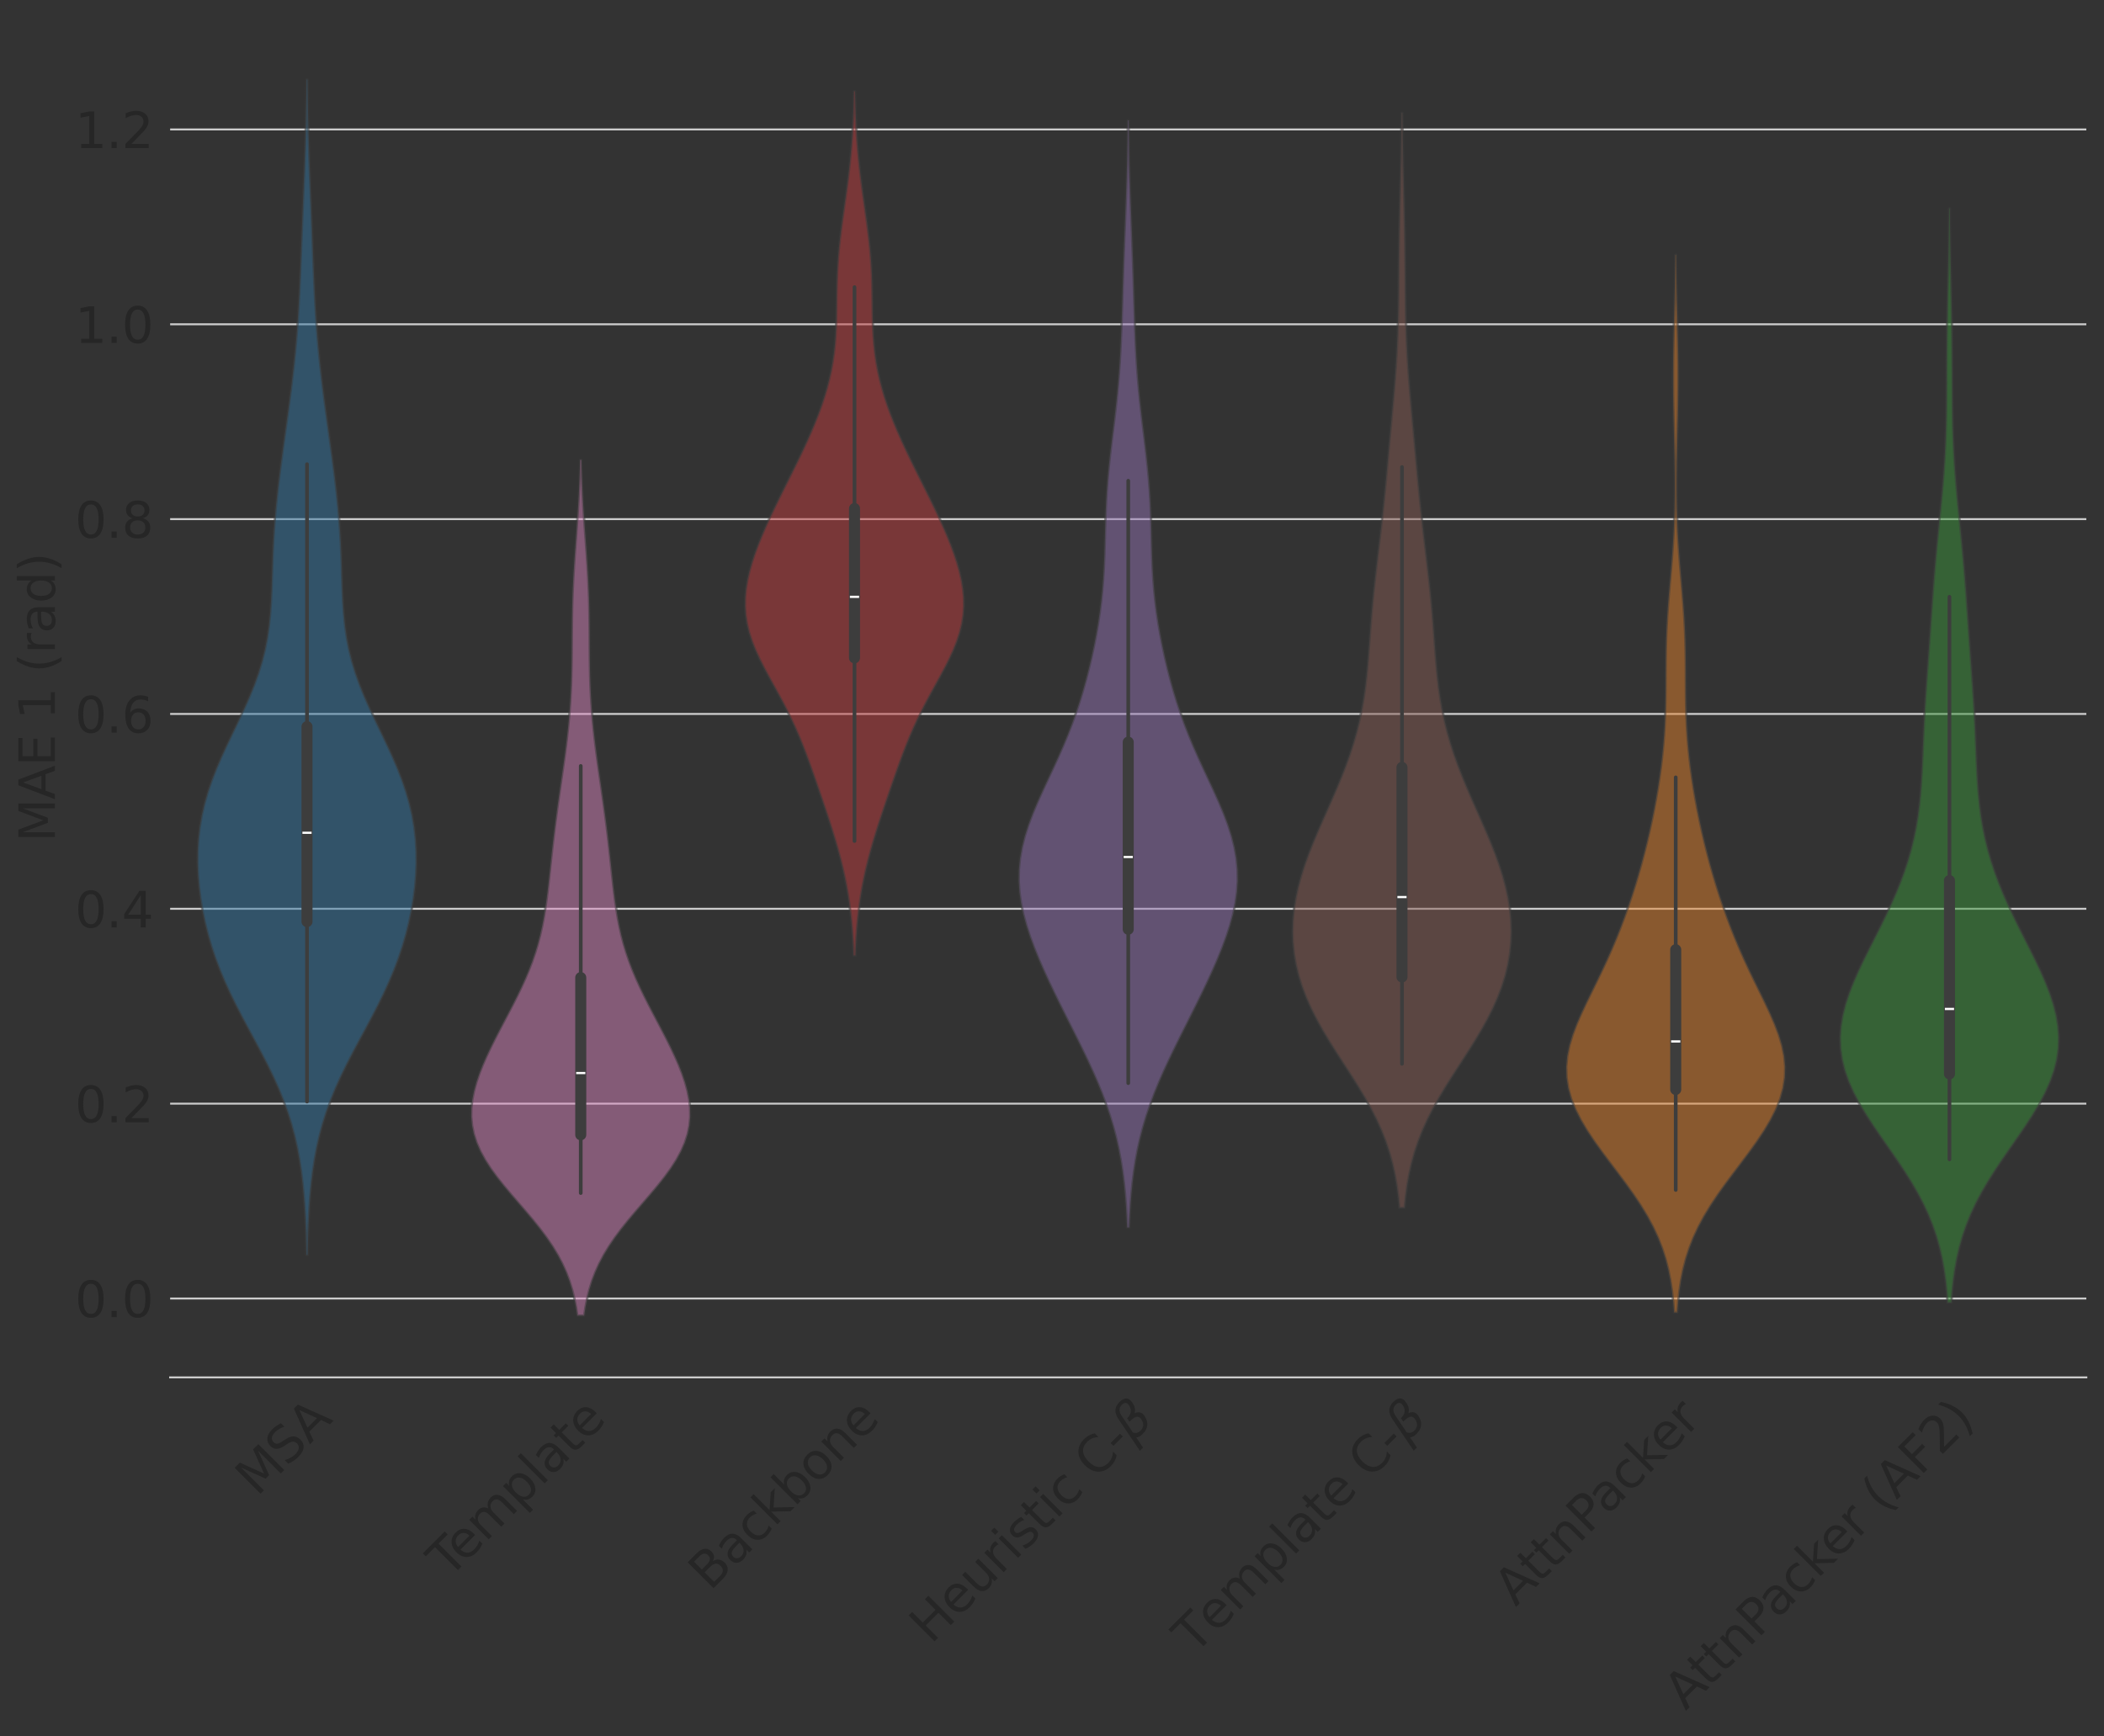 <?xml version="1.0" encoding="utf-8" standalone="no"?>
<!DOCTYPE svg PUBLIC "-//W3C//DTD SVG 1.1//EN"
  "http://www.w3.org/Graphics/SVG/1.1/DTD/svg11.dtd">
<svg xmlns:xlink="http://www.w3.org/1999/xlink" width="857.763pt" height="707.826pt" viewBox="0 0 857.763 707.826" xmlns="http://www.w3.org/2000/svg" version="1.1">
 <rect x="0" y="0" width="857.763" height="707.826" fill="#333333" stroke="none"/>
 <defs>
  <style type="text/css">*{stroke-linejoin: round; stroke-linecap: butt}</style>
 </defs>
 <g id="figure_1">
  <g id="patch_1">
   <path d="M 0 707.826 
L 857.763 707.826 
L 857.763 0 
L 0 0 
L 0 707.826 
z
" style="fill: none"/>
  </g>
  <g id="axes_1">
   <g id="patch_2">
    <path d="M 69.362 561.6 
L 850.562 561.6 
L 850.562 7.2 
L 69.362 7.2 
L 69.362 561.6 
z
" style="fill: none"/>
   </g>
   <g id="matplotlib.axis_1">
    <g id="xtick_1">
     <g id="text_1">
      <!-- MSA -->
      <g style="fill: #262626" transform="translate(104.789 610.465) rotate(-45) scale(0.2 -0.2)">
       <defs>
        <path id="DejaVuSans-4d" d="M 628 4666 
L 1569 4666 
L 2759 1491 
L 3956 4666 
L 4897 4666 
L 4897 0 
L 4281 0 
L 4281 4097 
L 3078 897 
L 2444 897 
L 1241 4097 
L 1241 0 
L 628 0 
L 628 4666 
z
" transform="scale(0.016)"/>
        <path id="DejaVuSans-53" d="M 3425 4513 
L 3425 3897 
Q 3066 4069 2747 4153 
Q 2428 4238 2131 4238 
Q 1616 4238 1336 4038 
Q 1056 3838 1056 3469 
Q 1056 3159 1242 3001 
Q 1428 2844 1947 2747 
L 2328 2669 
Q 3034 2534 3370 2195 
Q 3706 1856 3706 1288 
Q 3706 609 3251 259 
Q 2797 -91 1919 -91 
Q 1588 -91 1214 -16 
Q 841 59 441 206 
L 441 856 
Q 825 641 1194 531 
Q 1563 422 1919 422 
Q 2459 422 2753 634 
Q 3047 847 3047 1241 
Q 3047 1584 2836 1778 
Q 2625 1972 2144 2069 
L 1759 2144 
Q 1053 2284 737 2584 
Q 422 2884 422 3419 
Q 422 4038 858 4394 
Q 1294 4750 2059 4750 
Q 2388 4750 2728 4690 
Q 3069 4631 3425 4513 
z
" transform="scale(0.016)"/>
        <path id="DejaVuSans-41" d="M 2188 4044 
L 1331 1722 
L 3047 1722 
L 2188 4044 
z
M 1831 4666 
L 2547 4666 
L 4325 0 
L 3669 0 
L 3244 1197 
L 1141 1197 
L 716 0 
L 50 0 
L 1831 4666 
z
" transform="scale(0.016)"/>
       </defs>
       <use xlink:href="#DejaVuSans-4d"/>
       <use xlink:href="#DejaVuSans-53" x="86.279"/>
       <use xlink:href="#DejaVuSans-41" x="151.631"/>
      </g>
     </g>
    </g>
    <g id="xtick_2">
     <g id="text_2">
      <!-- Template -->
      <g style="fill: #262626" transform="translate(182.978 643.876) rotate(-45) scale(0.2 -0.2)">
       <defs>
        <path id="DejaVuSans-54" d="M -19 4666 
L 3928 4666 
L 3928 4134 
L 2272 4134 
L 2272 0 
L 1638 0 
L 1638 4134 
L -19 4134 
L -19 4666 
z
" transform="scale(0.016)"/>
        <path id="DejaVuSans-65" d="M 3597 1894 
L 3597 1613 
L 953 1613 
Q 991 1019 1311 708 
Q 1631 397 2203 397 
Q 2534 397 2845 478 
Q 3156 559 3463 722 
L 3463 178 
Q 3153 47 2828 -22 
Q 2503 -91 2169 -91 
Q 1331 -91 842 396 
Q 353 884 353 1716 
Q 353 2575 817 3079 
Q 1281 3584 2069 3584 
Q 2775 3584 3186 3129 
Q 3597 2675 3597 1894 
z
M 3022 2063 
Q 3016 2534 2758 2815 
Q 2500 3097 2075 3097 
Q 1594 3097 1305 2825 
Q 1016 2553 972 2059 
L 3022 2063 
z
" transform="scale(0.016)"/>
        <path id="DejaVuSans-6d" d="M 3328 2828 
Q 3544 3216 3844 3400 
Q 4144 3584 4550 3584 
Q 5097 3584 5394 3201 
Q 5691 2819 5691 2113 
L 5691 0 
L 5113 0 
L 5113 2094 
Q 5113 2597 4934 2840 
Q 4756 3084 4391 3084 
Q 3944 3084 3684 2787 
Q 3425 2491 3425 1978 
L 3425 0 
L 2847 0 
L 2847 2094 
Q 2847 2600 2669 2842 
Q 2491 3084 2119 3084 
Q 1678 3084 1418 2786 
Q 1159 2488 1159 1978 
L 1159 0 
L 581 0 
L 581 3500 
L 1159 3500 
L 1159 2956 
Q 1356 3278 1631 3431 
Q 1906 3584 2284 3584 
Q 2666 3584 2933 3390 
Q 3200 3197 3328 2828 
z
" transform="scale(0.016)"/>
        <path id="DejaVuSans-70" d="M 1159 525 
L 1159 -1331 
L 581 -1331 
L 581 3500 
L 1159 3500 
L 1159 2969 
Q 1341 3281 1617 3432 
Q 1894 3584 2278 3584 
Q 2916 3584 3314 3078 
Q 3713 2572 3713 1747 
Q 3713 922 3314 415 
Q 2916 -91 2278 -91 
Q 1894 -91 1617 61 
Q 1341 213 1159 525 
z
M 3116 1747 
Q 3116 2381 2855 2742 
Q 2594 3103 2138 3103 
Q 1681 3103 1420 2742 
Q 1159 2381 1159 1747 
Q 1159 1113 1420 752 
Q 1681 391 2138 391 
Q 2594 391 2855 752 
Q 3116 1113 3116 1747 
z
" transform="scale(0.016)"/>
        <path id="DejaVuSans-6c" d="M 603 4863 
L 1178 4863 
L 1178 0 
L 603 0 
L 603 4863 
z
" transform="scale(0.016)"/>
        <path id="DejaVuSans-61" d="M 2194 1759 
Q 1497 1759 1228 1600 
Q 959 1441 959 1056 
Q 959 750 1161 570 
Q 1363 391 1709 391 
Q 2188 391 2477 730 
Q 2766 1069 2766 1631 
L 2766 1759 
L 2194 1759 
z
M 3341 1997 
L 3341 0 
L 2766 0 
L 2766 531 
Q 2569 213 2275 61 
Q 1981 -91 1556 -91 
Q 1019 -91 701 211 
Q 384 513 384 1019 
Q 384 1609 779 1909 
Q 1175 2209 1959 2209 
L 2766 2209 
L 2766 2266 
Q 2766 2663 2505 2880 
Q 2244 3097 1772 3097 
Q 1472 3097 1187 3025 
Q 903 2953 641 2809 
L 641 3341 
Q 956 3463 1253 3523 
Q 1550 3584 1831 3584 
Q 2591 3584 2966 3190 
Q 3341 2797 3341 1997 
z
" transform="scale(0.016)"/>
        <path id="DejaVuSans-74" d="M 1172 4494 
L 1172 3500 
L 2356 3500 
L 2356 3053 
L 1172 3053 
L 1172 1153 
Q 1172 725 1289 603 
Q 1406 481 1766 481 
L 2356 481 
L 2356 0 
L 1766 0 
Q 1100 0 847 248 
Q 594 497 594 1153 
L 594 3053 
L 172 3053 
L 172 3500 
L 594 3500 
L 594 4494 
L 1172 4494 
z
" transform="scale(0.016)"/>
       </defs>
       <use xlink:href="#DejaVuSans-54"/>
       <use xlink:href="#DejaVuSans-65" x="44.084"/>
       <use xlink:href="#DejaVuSans-6d" x="105.607"/>
       <use xlink:href="#DejaVuSans-70" x="203.02"/>
       <use xlink:href="#DejaVuSans-6c" x="266.496"/>
       <use xlink:href="#DejaVuSans-61" x="294.279"/>
       <use xlink:href="#DejaVuSans-74" x="355.559"/>
       <use xlink:href="#DejaVuSans-65" x="394.768"/>
      </g>
     </g>
    </g>
    <g id="xtick_3">
     <g id="text_3">
      <!-- Backbone -->
      <g style="fill: #262626" transform="translate(289.478 648.976) rotate(-45) scale(0.2 -0.2)">
       <defs>
        <path id="DejaVuSans-42" d="M 1259 2228 
L 1259 519 
L 2272 519 
Q 2781 519 3026 730 
Q 3272 941 3272 1375 
Q 3272 1813 3026 2020 
Q 2781 2228 2272 2228 
L 1259 2228 
z
M 1259 4147 
L 1259 2741 
L 2194 2741 
Q 2656 2741 2882 2914 
Q 3109 3088 3109 3444 
Q 3109 3797 2882 3972 
Q 2656 4147 2194 4147 
L 1259 4147 
z
M 628 4666 
L 2241 4666 
Q 2963 4666 3353 4366 
Q 3744 4066 3744 3513 
Q 3744 3084 3544 2831 
Q 3344 2578 2956 2516 
Q 3422 2416 3680 2098 
Q 3938 1781 3938 1306 
Q 3938 681 3513 340 
Q 3088 0 2303 0 
L 628 0 
L 628 4666 
z
" transform="scale(0.016)"/>
        <path id="DejaVuSans-63" d="M 3122 3366 
L 3122 2828 
Q 2878 2963 2633 3030 
Q 2388 3097 2138 3097 
Q 1578 3097 1268 2742 
Q 959 2388 959 1747 
Q 959 1106 1268 751 
Q 1578 397 2138 397 
Q 2388 397 2633 464 
Q 2878 531 3122 666 
L 3122 134 
Q 2881 22 2623 -34 
Q 2366 -91 2075 -91 
Q 1284 -91 818 406 
Q 353 903 353 1747 
Q 353 2603 823 3093 
Q 1294 3584 2113 3584 
Q 2378 3584 2631 3529 
Q 2884 3475 3122 3366 
z
" transform="scale(0.016)"/>
        <path id="DejaVuSans-6b" d="M 581 4863 
L 1159 4863 
L 1159 1991 
L 2875 3500 
L 3609 3500 
L 1753 1863 
L 3688 0 
L 2938 0 
L 1159 1709 
L 1159 0 
L 581 0 
L 581 4863 
z
" transform="scale(0.016)"/>
        <path id="DejaVuSans-62" d="M 3116 1747 
Q 3116 2381 2855 2742 
Q 2594 3103 2138 3103 
Q 1681 3103 1420 2742 
Q 1159 2381 1159 1747 
Q 1159 1113 1420 752 
Q 1681 391 2138 391 
Q 2594 391 2855 752 
Q 3116 1113 3116 1747 
z
M 1159 2969 
Q 1341 3281 1617 3432 
Q 1894 3584 2278 3584 
Q 2916 3584 3314 3078 
Q 3713 2572 3713 1747 
Q 3713 922 3314 415 
Q 2916 -91 2278 -91 
Q 1894 -91 1617 61 
Q 1341 213 1159 525 
L 1159 0 
L 581 0 
L 581 4863 
L 1159 4863 
L 1159 2969 
z
" transform="scale(0.016)"/>
        <path id="DejaVuSans-6f" d="M 1959 3097 
Q 1497 3097 1228 2736 
Q 959 2375 959 1747 
Q 959 1119 1226 758 
Q 1494 397 1959 397 
Q 2419 397 2687 759 
Q 2956 1122 2956 1747 
Q 2956 2369 2687 2733 
Q 2419 3097 1959 3097 
z
M 1959 3584 
Q 2709 3584 3137 3096 
Q 3566 2609 3566 1747 
Q 3566 888 3137 398 
Q 2709 -91 1959 -91 
Q 1206 -91 779 398 
Q 353 888 353 1747 
Q 353 2609 779 3096 
Q 1206 3584 1959 3584 
z
" transform="scale(0.016)"/>
        <path id="DejaVuSans-6e" d="M 3513 2113 
L 3513 0 
L 2938 0 
L 2938 2094 
Q 2938 2591 2744 2837 
Q 2550 3084 2163 3084 
Q 1697 3084 1428 2787 
Q 1159 2491 1159 1978 
L 1159 0 
L 581 0 
L 581 3500 
L 1159 3500 
L 1159 2956 
Q 1366 3272 1645 3428 
Q 1925 3584 2291 3584 
Q 2894 3584 3203 3211 
Q 3513 2838 3513 2113 
z
" transform="scale(0.016)"/>
       </defs>
       <use xlink:href="#DejaVuSans-42"/>
       <use xlink:href="#DejaVuSans-61" x="68.604"/>
       <use xlink:href="#DejaVuSans-63" x="129.883"/>
       <use xlink:href="#DejaVuSans-6b" x="184.863"/>
       <use xlink:href="#DejaVuSans-62" x="242.773"/>
       <use xlink:href="#DejaVuSans-6f" x="306.25"/>
       <use xlink:href="#DejaVuSans-6e" x="367.432"/>
       <use xlink:href="#DejaVuSans-65" x="430.811"/>
      </g>
     </g>
    </g>
    <g id="xtick_4">
     <g id="text_4">
      <!-- Heuristic C-$\beta$ -->
      <g style="fill: #262626" transform="translate(379.635 670.706) rotate(-45) scale(0.2 -0.2)">
       <defs>
        <path id="DejaVuSans-48" d="M 628 4666 
L 1259 4666 
L 1259 2753 
L 3553 2753 
L 3553 4666 
L 4184 4666 
L 4184 0 
L 3553 0 
L 3553 2222 
L 1259 2222 
L 1259 0 
L 628 0 
L 628 4666 
z
" transform="scale(0.016)"/>
        <path id="DejaVuSans-75" d="M 544 1381 
L 544 3500 
L 1119 3500 
L 1119 1403 
Q 1119 906 1312 657 
Q 1506 409 1894 409 
Q 2359 409 2629 706 
Q 2900 1003 2900 1516 
L 2900 3500 
L 3475 3500 
L 3475 0 
L 2900 0 
L 2900 538 
Q 2691 219 2414 64 
Q 2138 -91 1772 -91 
Q 1169 -91 856 284 
Q 544 659 544 1381 
z
M 1991 3584 
L 1991 3584 
z
" transform="scale(0.016)"/>
        <path id="DejaVuSans-72" d="M 2631 2963 
Q 2534 3019 2420 3045 
Q 2306 3072 2169 3072 
Q 1681 3072 1420 2755 
Q 1159 2438 1159 1844 
L 1159 0 
L 581 0 
L 581 3500 
L 1159 3500 
L 1159 2956 
Q 1341 3275 1631 3429 
Q 1922 3584 2338 3584 
Q 2397 3584 2469 3576 
Q 2541 3569 2628 3553 
L 2631 2963 
z
" transform="scale(0.016)"/>
        <path id="DejaVuSans-69" d="M 603 3500 
L 1178 3500 
L 1178 0 
L 603 0 
L 603 3500 
z
M 603 4863 
L 1178 4863 
L 1178 4134 
L 603 4134 
L 603 4863 
z
" transform="scale(0.016)"/>
        <path id="DejaVuSans-73" d="M 2834 3397 
L 2834 2853 
Q 2591 2978 2328 3040 
Q 2066 3103 1784 3103 
Q 1356 3103 1142 2972 
Q 928 2841 928 2578 
Q 928 2378 1081 2264 
Q 1234 2150 1697 2047 
L 1894 2003 
Q 2506 1872 2764 1633 
Q 3022 1394 3022 966 
Q 3022 478 2636 193 
Q 2250 -91 1575 -91 
Q 1294 -91 989 -36 
Q 684 19 347 128 
L 347 722 
Q 666 556 975 473 
Q 1284 391 1588 391 
Q 1994 391 2212 530 
Q 2431 669 2431 922 
Q 2431 1156 2273 1281 
Q 2116 1406 1581 1522 
L 1381 1569 
Q 847 1681 609 1914 
Q 372 2147 372 2553 
Q 372 3047 722 3315 
Q 1072 3584 1716 3584 
Q 2034 3584 2315 3537 
Q 2597 3491 2834 3397 
z
" transform="scale(0.016)"/>
        <path id="DejaVuSans-20" transform="scale(0.016)"/>
        <path id="DejaVuSans-43" d="M 4122 4306 
L 4122 3641 
Q 3803 3938 3442 4084 
Q 3081 4231 2675 4231 
Q 1875 4231 1450 3742 
Q 1025 3253 1025 2328 
Q 1025 1406 1450 917 
Q 1875 428 2675 428 
Q 3081 428 3442 575 
Q 3803 722 4122 1019 
L 4122 359 
Q 3791 134 3420 21 
Q 3050 -91 2638 -91 
Q 1578 -91 968 557 
Q 359 1206 359 2328 
Q 359 3453 968 4101 
Q 1578 4750 2638 4750 
Q 3056 4750 3426 4639 
Q 3797 4528 4122 4306 
z
" transform="scale(0.016)"/>
        <path id="DejaVuSans-2d" d="M 313 2009 
L 1997 2009 
L 1997 1497 
L 313 1497 
L 313 2009 
z
" transform="scale(0.016)"/>
        <path id="DejaVuSans-Oblique-3b2" d="M 872 216 
L 572 -1331 
L -6 -1331 
L 928 3478 
Q 1206 4903 2538 4903 
Q 3888 4903 3659 3700 
Q 3503 2844 2894 2531 
Q 3713 2250 3553 1416 
Q 3272 -69 1759 -66 
Q 1097 -63 872 216 
z
M 1019 966 
Q 1259 422 1875 425 
Q 2775 425 2966 1406 
Q 3138 2288 1675 2219 
L 1778 2750 
Q 2909 2731 3106 3750 
Q 3241 4438 2509 4434 
Q 1691 4434 1503 3459 
L 1019 966 
z
" transform="scale(0.016)"/>
       </defs>
       <use xlink:href="#DejaVuSans-48" transform="translate(0 0.391)"/>
       <use xlink:href="#DejaVuSans-65" transform="translate(75.195 0.391)"/>
       <use xlink:href="#DejaVuSans-75" transform="translate(136.719 0.391)"/>
       <use xlink:href="#DejaVuSans-72" transform="translate(200.098 0.391)"/>
       <use xlink:href="#DejaVuSans-69" transform="translate(241.211 0.391)"/>
       <use xlink:href="#DejaVuSans-73" transform="translate(268.994 0.391)"/>
       <use xlink:href="#DejaVuSans-74" transform="translate(321.094 0.391)"/>
       <use xlink:href="#DejaVuSans-69" transform="translate(360.303 0.391)"/>
       <use xlink:href="#DejaVuSans-63" transform="translate(388.086 0.391)"/>
       <use xlink:href="#DejaVuSans-20" transform="translate(443.066 0.391)"/>
       <use xlink:href="#DejaVuSans-43" transform="translate(474.854 0.391)"/>
       <use xlink:href="#DejaVuSans-2d" transform="translate(544.678 0.391)"/>
       <use xlink:href="#DejaVuSans-Oblique-3b2" transform="translate(580.762 0.391)"/>
      </g>
     </g>
    </g>
    <g id="xtick_5">
     <g id="text_5">
      <!-- Template C-$\beta$ -->
      <g style="fill: #262626" transform="translate(486.993 674.949) rotate(-45) scale(0.2 -0.2)">
       <use xlink:href="#DejaVuSans-54" transform="translate(0 0.391)"/>
       <use xlink:href="#DejaVuSans-65" transform="translate(61.084 0.391)"/>
       <use xlink:href="#DejaVuSans-6d" transform="translate(122.607 0.391)"/>
       <use xlink:href="#DejaVuSans-70" transform="translate(220.02 0.391)"/>
       <use xlink:href="#DejaVuSans-6c" transform="translate(283.496 0.391)"/>
       <use xlink:href="#DejaVuSans-61" transform="translate(311.279 0.391)"/>
       <use xlink:href="#DejaVuSans-74" transform="translate(372.559 0.391)"/>
       <use xlink:href="#DejaVuSans-65" transform="translate(411.768 0.391)"/>
       <use xlink:href="#DejaVuSans-20" transform="translate(473.291 0.391)"/>
       <use xlink:href="#DejaVuSans-43" transform="translate(505.078 0.391)"/>
       <use xlink:href="#DejaVuSans-2d" transform="translate(574.902 0.391)"/>
       <use xlink:href="#DejaVuSans-Oblique-3b2" transform="translate(610.986 0.391)"/>
      </g>
     </g>
    </g>
    <g id="xtick_6">
     <g id="text_6">
      <!-- AttnPacker -->
      <g style="fill: #262626" transform="translate(617.905 655.349) rotate(-45) scale(0.2 -0.2)">
       <defs>
        <path id="DejaVuSans-50" d="M 1259 4147 
L 1259 2394 
L 2053 2394 
Q 2494 2394 2734 2622 
Q 2975 2850 2975 3272 
Q 2975 3691 2734 3919 
Q 2494 4147 2053 4147 
L 1259 4147 
z
M 628 4666 
L 2053 4666 
Q 2838 4666 3239 4311 
Q 3641 3956 3641 3272 
Q 3641 2581 3239 2228 
Q 2838 1875 2053 1875 
L 1259 1875 
L 1259 0 
L 628 0 
L 628 4666 
z
" transform="scale(0.016)"/>
       </defs>
       <use xlink:href="#DejaVuSans-41"/>
       <use xlink:href="#DejaVuSans-74" x="66.658"/>
       <use xlink:href="#DejaVuSans-74" x="105.867"/>
       <use xlink:href="#DejaVuSans-6e" x="145.076"/>
       <use xlink:href="#DejaVuSans-50" x="208.455"/>
       <use xlink:href="#DejaVuSans-61" x="264.258"/>
       <use xlink:href="#DejaVuSans-63" x="325.537"/>
       <use xlink:href="#DejaVuSans-6b" x="380.518"/>
       <use xlink:href="#DejaVuSans-65" x="434.803"/>
       <use xlink:href="#DejaVuSans-72" x="496.326"/>
      </g>
     </g>
    </g>
    <g id="xtick_7">
     <g id="text_7">
      <!-- AttnPacker (AF2) -->
      <g style="fill: #262626" transform="translate(687.17 697.685) rotate(-45) scale(0.2 -0.2)">
       <defs>
        <path id="DejaVuSans-28" d="M 1984 4856 
Q 1566 4138 1362 3434 
Q 1159 2731 1159 2009 
Q 1159 1288 1364 580 
Q 1569 -128 1984 -844 
L 1484 -844 
Q 1016 -109 783 600 
Q 550 1309 550 2009 
Q 550 2706 781 3412 
Q 1013 4119 1484 4856 
L 1984 4856 
z
" transform="scale(0.016)"/>
        <path id="DejaVuSans-46" d="M 628 4666 
L 3309 4666 
L 3309 4134 
L 1259 4134 
L 1259 2759 
L 3109 2759 
L 3109 2228 
L 1259 2228 
L 1259 0 
L 628 0 
L 628 4666 
z
" transform="scale(0.016)"/>
        <path id="DejaVuSans-32" d="M 1228 531 
L 3431 531 
L 3431 0 
L 469 0 
L 469 531 
Q 828 903 1448 1529 
Q 2069 2156 2228 2338 
Q 2531 2678 2651 2914 
Q 2772 3150 2772 3378 
Q 2772 3750 2511 3984 
Q 2250 4219 1831 4219 
Q 1534 4219 1204 4116 
Q 875 4013 500 3803 
L 500 4441 
Q 881 4594 1212 4672 
Q 1544 4750 1819 4750 
Q 2544 4750 2975 4387 
Q 3406 4025 3406 3419 
Q 3406 3131 3298 2873 
Q 3191 2616 2906 2266 
Q 2828 2175 2409 1742 
Q 1991 1309 1228 531 
z
" transform="scale(0.016)"/>
        <path id="DejaVuSans-29" d="M 513 4856 
L 1013 4856 
Q 1481 4119 1714 3412 
Q 1947 2706 1947 2009 
Q 1947 1309 1714 600 
Q 1481 -109 1013 -844 
L 513 -844 
Q 928 -128 1133 580 
Q 1338 1288 1338 2009 
Q 1338 2731 1133 3434 
Q 928 4138 513 4856 
z
" transform="scale(0.016)"/>
       </defs>
       <use xlink:href="#DejaVuSans-41"/>
       <use xlink:href="#DejaVuSans-74" x="66.658"/>
       <use xlink:href="#DejaVuSans-74" x="105.867"/>
       <use xlink:href="#DejaVuSans-6e" x="145.076"/>
       <use xlink:href="#DejaVuSans-50" x="208.455"/>
       <use xlink:href="#DejaVuSans-61" x="264.258"/>
       <use xlink:href="#DejaVuSans-63" x="325.537"/>
       <use xlink:href="#DejaVuSans-6b" x="380.518"/>
       <use xlink:href="#DejaVuSans-65" x="434.803"/>
       <use xlink:href="#DejaVuSans-72" x="496.326"/>
       <use xlink:href="#DejaVuSans-20" x="537.439"/>
       <use xlink:href="#DejaVuSans-28" x="569.227"/>
       <use xlink:href="#DejaVuSans-41" x="608.24"/>
       <use xlink:href="#DejaVuSans-46" x="676.648"/>
       <use xlink:href="#DejaVuSans-32" x="734.168"/>
       <use xlink:href="#DejaVuSans-29" x="797.791"/>
      </g>
     </g>
    </g>
   </g>
   <g id="matplotlib.axis_2">
    <g id="ytick_1">
     <g id="line2d_1">
      <path d="M 69.362 529.437 
L 850.562 529.437 
" clip-path="url(#pe7e9b8dfe0)" style="fill: none; stroke: #cccccc; stroke-width: 0.8; stroke-linecap: round"/>
     </g>
     <g id="text_8">
      <!-- 0.0 -->
      <g style="fill: #262626" transform="translate(30.556 537.035) scale(0.2 -0.2)">
       <defs>
        <path id="DejaVuSans-30" d="M 2034 4250 
Q 1547 4250 1301 3770 
Q 1056 3291 1056 2328 
Q 1056 1369 1301 889 
Q 1547 409 2034 409 
Q 2525 409 2770 889 
Q 3016 1369 3016 2328 
Q 3016 3291 2770 3770 
Q 2525 4250 2034 4250 
z
M 2034 4750 
Q 2819 4750 3233 4129 
Q 3647 3509 3647 2328 
Q 3647 1150 3233 529 
Q 2819 -91 2034 -91 
Q 1250 -91 836 529 
Q 422 1150 422 2328 
Q 422 3509 836 4129 
Q 1250 4750 2034 4750 
z
" transform="scale(0.016)"/>
        <path id="DejaVuSans-2e" d="M 684 794 
L 1344 794 
L 1344 0 
L 684 0 
L 684 794 
z
" transform="scale(0.016)"/>
       </defs>
       <use xlink:href="#DejaVuSans-30"/>
       <use xlink:href="#DejaVuSans-2e" x="63.623"/>
       <use xlink:href="#DejaVuSans-30" x="95.41"/>
      </g>
     </g>
    </g>
    <g id="ytick_2">
     <g id="line2d_2">
      <path d="M 69.362 449.994 
L 850.562 449.994 
" clip-path="url(#pe7e9b8dfe0)" style="fill: none; stroke: #cccccc; stroke-width: 0.8; stroke-linecap: round"/>
     </g>
     <g id="text_9">
      <!-- 0.2 -->
      <g style="fill: #262626" transform="translate(30.556 457.592) scale(0.2 -0.2)">
       <use xlink:href="#DejaVuSans-30"/>
       <use xlink:href="#DejaVuSans-2e" x="63.623"/>
       <use xlink:href="#DejaVuSans-32" x="95.41"/>
      </g>
     </g>
    </g>
    <g id="ytick_3">
     <g id="line2d_3">
      <path d="M 69.362 370.55 
L 850.562 370.55 
" clip-path="url(#pe7e9b8dfe0)" style="fill: none; stroke: #cccccc; stroke-width: 0.8; stroke-linecap: round"/>
     </g>
     <g id="text_10">
      <!-- 0.4 -->
      <g style="fill: #262626" transform="translate(30.556 378.149) scale(0.2 -0.2)">
       <defs>
        <path id="DejaVuSans-34" d="M 2419 4116 
L 825 1625 
L 2419 1625 
L 2419 4116 
z
M 2253 4666 
L 3047 4666 
L 3047 1625 
L 3713 1625 
L 3713 1100 
L 3047 1100 
L 3047 0 
L 2419 0 
L 2419 1100 
L 313 1100 
L 313 1709 
L 2253 4666 
z
" transform="scale(0.016)"/>
       </defs>
       <use xlink:href="#DejaVuSans-30"/>
       <use xlink:href="#DejaVuSans-2e" x="63.623"/>
       <use xlink:href="#DejaVuSans-34" x="95.41"/>
      </g>
     </g>
    </g>
    <g id="ytick_4">
     <g id="line2d_4">
      <path d="M 69.362 291.107 
L 850.562 291.107 
" clip-path="url(#pe7e9b8dfe0)" style="fill: none; stroke: #cccccc; stroke-width: 0.8; stroke-linecap: round"/>
     </g>
     <g id="text_11">
      <!-- 0.6 -->
      <g style="fill: #262626" transform="translate(30.556 298.706) scale(0.2 -0.2)">
       <defs>
        <path id="DejaVuSans-36" d="M 2113 2584 
Q 1688 2584 1439 2293 
Q 1191 2003 1191 1497 
Q 1191 994 1439 701 
Q 1688 409 2113 409 
Q 2538 409 2786 701 
Q 3034 994 3034 1497 
Q 3034 2003 2786 2293 
Q 2538 2584 2113 2584 
z
M 3366 4563 
L 3366 3988 
Q 3128 4100 2886 4159 
Q 2644 4219 2406 4219 
Q 1781 4219 1451 3797 
Q 1122 3375 1075 2522 
Q 1259 2794 1537 2939 
Q 1816 3084 2150 3084 
Q 2853 3084 3261 2657 
Q 3669 2231 3669 1497 
Q 3669 778 3244 343 
Q 2819 -91 2113 -91 
Q 1303 -91 875 529 
Q 447 1150 447 2328 
Q 447 3434 972 4092 
Q 1497 4750 2381 4750 
Q 2619 4750 2861 4703 
Q 3103 4656 3366 4563 
z
" transform="scale(0.016)"/>
       </defs>
       <use xlink:href="#DejaVuSans-30"/>
       <use xlink:href="#DejaVuSans-2e" x="63.623"/>
       <use xlink:href="#DejaVuSans-36" x="95.41"/>
      </g>
     </g>
    </g>
    <g id="ytick_5">
     <g id="line2d_5">
      <path d="M 69.362 211.664 
L 850.562 211.664 
" clip-path="url(#pe7e9b8dfe0)" style="fill: none; stroke: #cccccc; stroke-width: 0.8; stroke-linecap: round"/>
     </g>
     <g id="text_12">
      <!-- 0.8 -->
      <g style="fill: #262626" transform="translate(30.556 219.263) scale(0.2 -0.2)">
       <defs>
        <path id="DejaVuSans-38" d="M 2034 2216 
Q 1584 2216 1326 1975 
Q 1069 1734 1069 1313 
Q 1069 891 1326 650 
Q 1584 409 2034 409 
Q 2484 409 2743 651 
Q 3003 894 3003 1313 
Q 3003 1734 2745 1975 
Q 2488 2216 2034 2216 
z
M 1403 2484 
Q 997 2584 770 2862 
Q 544 3141 544 3541 
Q 544 4100 942 4425 
Q 1341 4750 2034 4750 
Q 2731 4750 3128 4425 
Q 3525 4100 3525 3541 
Q 3525 3141 3298 2862 
Q 3072 2584 2669 2484 
Q 3125 2378 3379 2068 
Q 3634 1759 3634 1313 
Q 3634 634 3220 271 
Q 2806 -91 2034 -91 
Q 1263 -91 848 271 
Q 434 634 434 1313 
Q 434 1759 690 2068 
Q 947 2378 1403 2484 
z
M 1172 3481 
Q 1172 3119 1398 2916 
Q 1625 2713 2034 2713 
Q 2441 2713 2670 2916 
Q 2900 3119 2900 3481 
Q 2900 3844 2670 4047 
Q 2441 4250 2034 4250 
Q 1625 4250 1398 4047 
Q 1172 3844 1172 3481 
z
" transform="scale(0.016)"/>
       </defs>
       <use xlink:href="#DejaVuSans-30"/>
       <use xlink:href="#DejaVuSans-2e" x="63.623"/>
       <use xlink:href="#DejaVuSans-38" x="95.41"/>
      </g>
     </g>
    </g>
    <g id="ytick_6">
     <g id="line2d_6">
      <path d="M 69.362 132.221 
L 850.562 132.221 
" clip-path="url(#pe7e9b8dfe0)" style="fill: none; stroke: #cccccc; stroke-width: 0.8; stroke-linecap: round"/>
     </g>
     <g id="text_13">
      <!-- 1.0 -->
      <g style="fill: #262626" transform="translate(30.556 139.819) scale(0.2 -0.2)">
       <defs>
        <path id="DejaVuSans-31" d="M 794 531 
L 1825 531 
L 1825 4091 
L 703 3866 
L 703 4441 
L 1819 4666 
L 2450 4666 
L 2450 531 
L 3481 531 
L 3481 0 
L 794 0 
L 794 531 
z
" transform="scale(0.016)"/>
       </defs>
       <use xlink:href="#DejaVuSans-31"/>
       <use xlink:href="#DejaVuSans-2e" x="63.623"/>
       <use xlink:href="#DejaVuSans-30" x="95.41"/>
      </g>
     </g>
    </g>
    <g id="ytick_7">
     <g id="line2d_7">
      <path d="M 69.362 52.778 
L 850.562 52.778 
" clip-path="url(#pe7e9b8dfe0)" style="fill: none; stroke: #cccccc; stroke-width: 0.8; stroke-linecap: round"/>
     </g>
     <g id="text_14">
      <!-- 1.2 -->
      <g style="fill: #262626" transform="translate(30.556 60.376) scale(0.2 -0.2)">
       <use xlink:href="#DejaVuSans-31"/>
       <use xlink:href="#DejaVuSans-2e" x="63.623"/>
       <use xlink:href="#DejaVuSans-32" x="95.41"/>
      </g>
     </g>
    </g>
    <g id="text_15">
     <!-- MAE 1 (rad) -->
     <g style="fill: #262626" transform="translate(22.397 343.297) rotate(-90) scale(0.2 -0.2)">
      <defs>
       <path id="DejaVuSans-45" d="M 628 4666 
L 3578 4666 
L 3578 4134 
L 1259 4134 
L 1259 2753 
L 3481 2753 
L 3481 2222 
L 1259 2222 
L 1259 531 
L 3634 531 
L 3634 0 
L 628 0 
L 628 4666 
z
" transform="scale(0.016)"/>
       <path id="DejaVuSans-64" d="M 2906 2969 
L 2906 4863 
L 3481 4863 
L 3481 0 
L 2906 0 
L 2906 525 
Q 2725 213 2448 61 
Q 2172 -91 1784 -91 
Q 1150 -91 751 415 
Q 353 922 353 1747 
Q 353 2572 751 3078 
Q 1150 3584 1784 3584 
Q 2172 3584 2448 3432 
Q 2725 3281 2906 2969 
z
M 947 1747 
Q 947 1113 1208 752 
Q 1469 391 1925 391 
Q 2381 391 2643 752 
Q 2906 1113 2906 1747 
Q 2906 2381 2643 2742 
Q 2381 3103 1925 3103 
Q 1469 3103 1208 2742 
Q 947 2381 947 1747 
z
" transform="scale(0.016)"/>
      </defs>
      <use xlink:href="#DejaVuSans-4d"/>
      <use xlink:href="#DejaVuSans-41" x="86.279"/>
      <use xlink:href="#DejaVuSans-45" x="154.688"/>
      <use xlink:href="#DejaVuSans-20" x="217.871"/>
      <use xlink:href="#DejaVuSans-31" x="249.658"/>
      <use xlink:href="#DejaVuSans-20" x="313.281"/>
      <use xlink:href="#DejaVuSans-28" x="345.068"/>
      <use xlink:href="#DejaVuSans-72" x="384.082"/>
      <use xlink:href="#DejaVuSans-61" x="425.195"/>
      <use xlink:href="#DejaVuSans-64" x="486.475"/>
      <use xlink:href="#DejaVuSans-29" x="549.951"/>
     </g>
    </g>
   </g>
   <g id="PolyCollection_1">
    <defs>
     <path id="m272f667723" d="M 125.418 -196.151 
L 124.907 -196.151 
L 124.796 -200.992 
L 124.644 -205.833 
L 124.44 -210.675 
L 124.17 -215.516 
L 123.817 -220.357 
L 123.361 -225.198 
L 122.782 -230.039 
L 122.056 -234.88 
L 121.161 -239.722 
L 120.073 -244.563 
L 118.774 -249.404 
L 117.251 -254.245 
L 115.499 -259.086 
L 113.523 -263.927 
L 111.342 -268.769 
L 108.983 -273.61 
L 106.488 -278.451 
L 103.906 -283.292 
L 101.294 -288.133 
L 98.708 -292.974 
L 96.201 -297.815 
L 93.822 -302.657 
L 91.606 -307.498 
L 89.58 -312.339 
L 87.759 -317.18 
L 86.146 -322.021 
L 84.742 -326.862 
L 83.541 -331.704 
L 82.538 -336.545 
L 81.73 -341.386 
L 81.12 -346.227 
L 80.713 -351.068 
L 80.522 -355.909 
L 80.562 -360.751 
L 80.849 -365.592 
L 81.399 -370.433 
L 82.224 -375.274 
L 83.33 -380.115 
L 84.715 -384.956 
L 86.363 -389.797 
L 88.249 -394.639 
L 90.333 -399.48 
L 92.563 -404.321 
L 94.876 -409.162 
L 97.205 -414.003 
L 99.478 -418.844 
L 101.628 -423.686 
L 103.594 -428.527 
L 105.331 -433.368 
L 106.807 -438.209 
L 108.011 -443.05 
L 108.949 -447.891 
L 109.645 -452.732 
L 110.135 -457.574 
L 110.466 -462.415 
L 110.69 -467.256 
L 110.854 -472.097 
L 111.005 -476.938 
L 111.178 -481.779 
L 111.4 -486.621 
L 111.687 -491.462 
L 112.046 -496.303 
L 112.476 -501.144 
L 112.97 -505.985 
L 113.521 -510.826 
L 114.117 -515.668 
L 114.747 -520.509 
L 115.401 -525.35 
L 116.069 -530.191 
L 116.74 -535.032 
L 117.406 -539.873 
L 118.054 -544.714 
L 118.677 -549.556 
L 119.264 -554.397 
L 119.807 -559.238 
L 120.301 -564.079 
L 120.741 -568.92 
L 121.129 -573.761 
L 121.466 -578.603 
L 121.757 -583.444 
L 122.011 -588.285 
L 122.236 -593.126 
L 122.441 -597.967 
L 122.633 -602.808 
L 122.82 -607.649 
L 123.007 -612.491 
L 123.196 -617.332 
L 123.388 -622.173 
L 123.582 -627.014 
L 123.776 -631.855 
L 123.966 -636.696 
L 124.147 -641.538 
L 124.317 -646.379 
L 124.472 -651.22 
L 124.61 -656.061 
L 124.729 -660.902 
L 124.83 -665.743 
L 124.913 -670.585 
L 124.979 -675.426 
L 125.346 -675.426 
L 125.346 -675.426 
L 125.412 -670.585 
L 125.495 -665.743 
L 125.596 -660.902 
L 125.715 -656.061 
L 125.853 -651.22 
L 126.008 -646.379 
L 126.178 -641.538 
L 126.359 -636.696 
L 126.549 -631.855 
L 126.743 -627.014 
L 126.937 -622.173 
L 127.129 -617.332 
L 127.318 -612.491 
L 127.505 -607.649 
L 127.692 -602.808 
L 127.884 -597.967 
L 128.089 -593.126 
L 128.314 -588.285 
L 128.568 -583.444 
L 128.859 -578.603 
L 129.196 -573.761 
L 129.584 -568.92 
L 130.024 -564.079 
L 130.518 -559.238 
L 131.061 -554.397 
L 131.648 -549.556 
L 132.271 -544.714 
L 132.919 -539.873 
L 133.585 -535.032 
L 134.256 -530.191 
L 134.924 -525.35 
L 135.578 -520.509 
L 136.208 -515.668 
L 136.804 -510.826 
L 137.355 -505.985 
L 137.849 -501.144 
L 138.279 -496.303 
L 138.638 -491.462 
L 138.925 -486.621 
L 139.147 -481.779 
L 139.32 -476.938 
L 139.471 -472.097 
L 139.635 -467.256 
L 139.859 -462.415 
L 140.19 -457.574 
L 140.68 -452.732 
L 141.376 -447.891 
L 142.314 -443.05 
L 143.518 -438.209 
L 144.994 -433.368 
L 146.731 -428.527 
L 148.697 -423.686 
L 150.847 -418.844 
L 153.12 -414.003 
L 155.449 -409.162 
L 157.762 -404.321 
L 159.992 -399.48 
L 162.076 -394.639 
L 163.962 -389.797 
L 165.61 -384.956 
L 166.995 -380.115 
L 168.101 -375.274 
L 168.926 -370.433 
L 169.476 -365.592 
L 169.763 -360.751 
L 169.803 -355.909 
L 169.612 -351.068 
L 169.205 -346.227 
L 168.595 -341.386 
L 167.787 -336.545 
L 166.784 -331.704 
L 165.583 -326.862 
L 164.179 -322.021 
L 162.566 -317.18 
L 160.745 -312.339 
L 158.719 -307.498 
L 156.503 -302.657 
L 154.124 -297.815 
L 151.617 -292.974 
L 149.031 -288.133 
L 146.419 -283.292 
L 143.837 -278.451 
L 141.342 -273.61 
L 138.983 -268.769 
L 136.802 -263.927 
L 134.826 -259.086 
L 133.074 -254.245 
L 131.551 -249.404 
L 130.252 -244.563 
L 129.164 -239.722 
L 128.269 -234.88 
L 127.543 -230.039 
L 126.964 -225.198 
L 126.508 -220.357 
L 126.155 -215.516 
L 125.885 -210.675 
L 125.681 -205.833 
L 125.529 -200.992 
L 125.418 -196.151 
z
" style="stroke: #3d3d3d; stroke-opacity: 0.5"/>
    </defs>
    <g clip-path="url(#pe7e9b8dfe0)">
     <use xlink:href="#m272f667723" x="0" y="707.826" style="fill: #3274a1; fill-opacity: 0.5; stroke: #3d3d3d; stroke-opacity: 0.5"/>
    </g>
   </g>
   <g id="PolyCollection_2">
    <defs>
     <path id="mccb454a9b9" d="M 238.165 -171.426 
L 235.36 -171.426 
L 234.825 -174.95 
L 234.132 -178.474 
L 233.252 -181.999 
L 232.157 -185.523 
L 230.822 -189.047 
L 229.228 -192.572 
L 227.363 -196.096 
L 225.227 -199.62 
L 222.83 -203.145 
L 220.2 -206.669 
L 217.376 -210.193 
L 214.413 -213.718 
L 211.376 -217.242 
L 208.34 -220.766 
L 205.384 -224.291 
L 202.586 -227.815 
L 200.021 -231.339 
L 197.753 -234.864 
L 195.833 -238.388 
L 194.299 -241.912 
L 193.169 -245.437 
L 192.447 -248.961 
L 192.123 -252.485 
L 192.172 -256.009 
L 192.564 -259.534 
L 193.262 -263.058 
L 194.225 -266.582 
L 195.416 -270.107 
L 196.797 -273.631 
L 198.334 -277.155 
L 199.993 -280.68 
L 201.744 -284.204 
L 203.559 -287.728 
L 205.408 -291.253 
L 207.262 -294.777 
L 209.093 -298.301 
L 210.873 -301.826 
L 212.575 -305.35 
L 214.176 -308.874 
L 215.656 -312.399 
L 217.002 -315.923 
L 218.206 -319.447 
L 219.267 -322.972 
L 220.19 -326.496 
L 220.986 -330.02 
L 221.668 -333.545 
L 222.254 -337.069 
L 222.763 -340.593 
L 223.213 -344.118 
L 223.623 -347.642 
L 224.009 -351.166 
L 224.384 -354.691 
L 224.76 -358.215 
L 225.145 -361.739 
L 225.546 -365.264 
L 225.966 -368.788 
L 226.407 -372.312 
L 226.869 -375.837 
L 227.348 -379.361 
L 227.843 -382.885 
L 228.347 -386.41 
L 228.855 -389.934 
L 229.361 -393.458 
L 229.856 -396.982 
L 230.334 -400.507 
L 230.787 -404.031 
L 231.209 -407.555 
L 231.592 -411.08 
L 231.933 -414.604 
L 232.228 -418.128 
L 232.475 -421.653 
L 232.675 -425.177 
L 232.829 -428.701 
L 232.942 -432.226 
L 233.02 -435.75 
L 233.069 -439.274 
L 233.1 -442.799 
L 233.12 -446.323 
L 233.14 -449.847 
L 233.168 -453.372 
L 233.213 -456.896 
L 233.283 -460.42 
L 233.381 -463.945 
L 233.511 -467.469 
L 233.673 -470.993 
L 233.865 -474.518 
L 234.084 -478.042 
L 234.323 -481.566 
L 234.575 -485.091 
L 234.832 -488.615 
L 235.088 -492.139 
L 235.334 -495.664 
L 235.566 -499.188 
L 235.777 -502.712 
L 235.966 -506.237 
L 236.13 -509.761 
L 236.27 -513.285 
L 236.386 -516.81 
L 236.48 -520.334 
L 237.045 -520.334 
L 237.045 -520.334 
L 237.139 -516.81 
L 237.255 -513.285 
L 237.395 -509.761 
L 237.559 -506.237 
L 237.748 -502.712 
L 237.959 -499.188 
L 238.191 -495.664 
L 238.437 -492.139 
L 238.693 -488.615 
L 238.95 -485.091 
L 239.202 -481.566 
L 239.441 -478.042 
L 239.66 -474.518 
L 239.852 -470.993 
L 240.014 -467.469 
L 240.144 -463.945 
L 240.242 -460.42 
L 240.312 -456.896 
L 240.357 -453.372 
L 240.385 -449.847 
L 240.405 -446.323 
L 240.425 -442.799 
L 240.456 -439.274 
L 240.505 -435.75 
L 240.583 -432.226 
L 240.696 -428.701 
L 240.85 -425.177 
L 241.05 -421.653 
L 241.297 -418.128 
L 241.592 -414.604 
L 241.933 -411.08 
L 242.316 -407.555 
L 242.738 -404.031 
L 243.191 -400.507 
L 243.669 -396.982 
L 244.164 -393.458 
L 244.67 -389.934 
L 245.178 -386.41 
L 245.682 -382.885 
L 246.177 -379.361 
L 246.656 -375.837 
L 247.118 -372.312 
L 247.559 -368.788 
L 247.979 -365.264 
L 248.38 -361.739 
L 248.765 -358.215 
L 249.141 -354.691 
L 249.516 -351.166 
L 249.902 -347.642 
L 250.312 -344.118 
L 250.762 -340.593 
L 251.271 -337.069 
L 251.857 -333.545 
L 252.539 -330.02 
L 253.335 -326.496 
L 254.258 -322.972 
L 255.319 -319.447 
L 256.523 -315.923 
L 257.869 -312.399 
L 259.349 -308.874 
L 260.95 -305.35 
L 262.652 -301.826 
L 264.432 -298.301 
L 266.263 -294.777 
L 268.117 -291.253 
L 269.966 -287.728 
L 271.781 -284.204 
L 273.532 -280.68 
L 275.191 -277.155 
L 276.728 -273.631 
L 278.109 -270.107 
L 279.3 -266.582 
L 280.263 -263.058 
L 280.961 -259.534 
L 281.353 -256.009 
L 281.402 -252.485 
L 281.078 -248.961 
L 280.356 -245.437 
L 279.226 -241.912 
L 277.692 -238.388 
L 275.772 -234.864 
L 273.504 -231.339 
L 270.939 -227.815 
L 268.141 -224.291 
L 265.185 -220.766 
L 262.149 -217.242 
L 259.112 -213.718 
L 256.149 -210.193 
L 253.325 -206.669 
L 250.695 -203.145 
L 248.298 -199.62 
L 246.162 -196.096 
L 244.297 -192.572 
L 242.703 -189.047 
L 241.368 -185.523 
L 240.273 -181.999 
L 239.393 -178.474 
L 238.7 -174.95 
L 238.165 -171.426 
z
" style="stroke: #3d3d3d; stroke-opacity: 0.5"/>
    </defs>
    <g clip-path="url(#pe7e9b8dfe0)">
     <use xlink:href="#mccb454a9b9" x="0" y="707.826" style="fill: #d684bd; fill-opacity: 0.5; stroke: #3d3d3d; stroke-opacity: 0.5"/>
    </g>
   </g>
   <g id="PolyCollection_3">
    <defs>
     <path id="m5d500080b4" d="M 348.757 -318.267 
L 347.968 -318.267 
L 347.814 -321.826 
L 347.615 -325.385 
L 347.361 -328.943 
L 347.046 -332.502 
L 346.662 -336.061 
L 346.203 -339.62 
L 345.662 -343.179 
L 345.038 -346.737 
L 344.329 -350.296 
L 343.535 -353.855 
L 342.661 -357.414 
L 341.712 -360.972 
L 340.695 -364.531 
L 339.62 -368.09 
L 338.497 -371.649 
L 337.337 -375.207 
L 336.15 -378.766 
L 334.946 -382.325 
L 333.728 -385.884 
L 332.499 -389.442 
L 331.254 -393.001 
L 329.984 -396.56 
L 328.674 -400.119 
L 327.307 -403.677 
L 325.865 -407.236 
L 324.33 -410.795 
L 322.692 -414.354 
L 320.948 -417.913 
L 319.107 -421.471 
L 317.189 -425.03 
L 315.229 -428.589 
L 313.27 -432.148 
L 311.365 -435.706 
L 309.571 -439.265 
L 307.944 -442.824 
L 306.534 -446.383 
L 305.384 -449.941 
L 304.524 -453.5 
L 303.969 -457.059 
L 303.723 -460.618 
L 303.774 -464.176 
L 304.106 -467.735 
L 304.691 -471.294 
L 305.501 -474.853 
L 306.505 -478.411 
L 307.676 -481.97 
L 308.988 -485.529 
L 310.418 -489.088 
L 311.946 -492.647 
L 313.555 -496.205 
L 315.228 -499.764 
L 316.949 -503.323 
L 318.705 -506.882 
L 320.478 -510.44 
L 322.254 -513.999 
L 324.019 -517.558 
L 325.757 -521.117 
L 327.454 -524.675 
L 329.097 -528.234 
L 330.672 -531.793 
L 332.168 -535.352 
L 333.571 -538.91 
L 334.87 -542.469 
L 336.053 -546.028 
L 337.11 -549.587 
L 338.034 -553.145 
L 338.82 -556.704 
L 339.466 -560.263 
L 339.978 -563.822 
L 340.363 -567.381 
L 340.636 -570.939 
L 340.815 -574.498 
L 340.924 -578.057 
L 340.987 -581.616 
L 341.031 -585.174 
L 341.08 -588.733 
L 341.157 -592.292 
L 341.279 -595.851 
L 341.46 -599.409 
L 341.707 -602.968 
L 342.019 -606.527 
L 342.393 -610.086 
L 342.819 -613.644 
L 343.284 -617.203 
L 343.775 -620.762 
L 344.277 -624.321 
L 344.776 -627.879 
L 345.26 -631.438 
L 345.717 -634.997 
L 346.141 -638.556 
L 346.524 -642.115 
L 346.865 -645.673 
L 347.162 -649.232 
L 347.416 -652.791 
L 347.628 -656.35 
L 347.803 -659.908 
L 347.943 -663.467 
L 348.054 -667.026 
L 348.14 -670.585 
L 348.585 -670.585 
L 348.585 -670.585 
L 348.671 -667.026 
L 348.782 -663.467 
L 348.922 -659.908 
L 349.097 -656.35 
L 349.309 -652.791 
L 349.563 -649.232 
L 349.86 -645.673 
L 350.201 -642.115 
L 350.584 -638.556 
L 351.008 -634.997 
L 351.465 -631.438 
L 351.949 -627.879 
L 352.448 -624.321 
L 352.95 -620.762 
L 353.441 -617.203 
L 353.906 -613.644 
L 354.332 -610.086 
L 354.706 -606.527 
L 355.018 -602.968 
L 355.265 -599.409 
L 355.446 -595.851 
L 355.568 -592.292 
L 355.645 -588.733 
L 355.694 -585.174 
L 355.738 -581.616 
L 355.801 -578.057 
L 355.91 -574.498 
L 356.089 -570.939 
L 356.362 -567.381 
L 356.747 -563.822 
L 357.259 -560.263 
L 357.905 -556.704 
L 358.691 -553.145 
L 359.615 -549.587 
L 360.672 -546.028 
L 361.855 -542.469 
L 363.154 -538.91 
L 364.557 -535.352 
L 366.053 -531.793 
L 367.628 -528.234 
L 369.271 -524.675 
L 370.968 -521.117 
L 372.706 -517.558 
L 374.471 -513.999 
L 376.247 -510.44 
L 378.02 -506.882 
L 379.776 -503.323 
L 381.497 -499.764 
L 383.17 -496.205 
L 384.779 -492.647 
L 386.307 -489.088 
L 387.737 -485.529 
L 389.049 -481.97 
L 390.22 -478.411 
L 391.224 -474.853 
L 392.034 -471.294 
L 392.619 -467.735 
L 392.951 -464.176 
L 393.002 -460.618 
L 392.756 -457.059 
L 392.201 -453.5 
L 391.341 -449.941 
L 390.191 -446.383 
L 388.781 -442.824 
L 387.154 -439.265 
L 385.36 -435.706 
L 383.455 -432.148 
L 381.496 -428.589 
L 379.536 -425.03 
L 377.618 -421.471 
L 375.777 -417.913 
L 374.033 -414.354 
L 372.395 -410.795 
L 370.86 -407.236 
L 369.418 -403.677 
L 368.051 -400.119 
L 366.741 -396.56 
L 365.471 -393.001 
L 364.226 -389.442 
L 362.997 -385.884 
L 361.779 -382.325 
L 360.575 -378.766 
L 359.388 -375.207 
L 358.228 -371.649 
L 357.105 -368.09 
L 356.03 -364.531 
L 355.013 -360.972 
L 354.064 -357.414 
L 353.19 -353.855 
L 352.396 -350.296 
L 351.687 -346.737 
L 351.063 -343.179 
L 350.522 -339.62 
L 350.063 -336.061 
L 349.679 -332.502 
L 349.364 -328.943 
L 349.11 -325.385 
L 348.911 -321.826 
L 348.757 -318.267 
z
" style="stroke: #3d3d3d; stroke-opacity: 0.5"/>
    </defs>
    <g clip-path="url(#pe7e9b8dfe0)">
     <use xlink:href="#m5d500080b4" x="0" y="707.826" style="fill: #c03d3e; fill-opacity: 0.5; stroke: #3d3d3d; stroke-opacity: 0.5"/>
    </g>
   </g>
   <g id="PolyCollection_4">
    <defs>
     <path id="m7b8fe3b336" d="M 460.443 -207.357 
L 459.482 -207.357 
L 459.279 -211.917 
L 459.009 -216.477 
L 458.654 -221.036 
L 458.2 -225.596 
L 457.627 -230.156 
L 456.92 -234.716 
L 456.062 -239.275 
L 455.041 -243.835 
L 453.847 -248.395 
L 452.477 -252.955 
L 450.931 -257.514 
L 449.218 -262.074 
L 447.352 -266.634 
L 445.35 -271.193 
L 443.238 -275.753 
L 441.041 -280.313 
L 438.786 -284.873 
L 436.5 -289.432 
L 434.209 -293.992 
L 431.935 -298.552 
L 429.701 -303.112 
L 427.528 -307.671 
L 425.438 -312.231 
L 423.454 -316.791 
L 421.605 -321.351 
L 419.924 -325.91 
L 418.446 -330.47 
L 417.21 -335.03 
L 416.254 -339.59 
L 415.616 -344.149 
L 415.322 -348.709 
L 415.394 -353.269 
L 415.838 -357.828 
L 416.646 -362.388 
L 417.796 -366.948 
L 419.25 -371.508 
L 420.961 -376.067 
L 422.87 -380.627 
L 424.915 -385.187 
L 427.034 -389.747 
L 429.166 -394.306 
L 431.261 -398.866 
L 433.275 -403.426 
L 435.179 -407.986 
L 436.956 -412.545 
L 438.598 -417.105 
L 440.108 -421.665 
L 441.494 -426.224 
L 442.767 -430.784 
L 443.936 -435.344 
L 445.01 -439.904 
L 445.991 -444.463 
L 446.879 -449.023 
L 447.669 -453.583 
L 448.356 -458.143 
L 448.933 -462.702 
L 449.401 -467.262 
L 449.763 -471.822 
L 450.031 -476.382 
L 450.223 -480.941 
L 450.363 -485.501 
L 450.479 -490.061 
L 450.6 -494.62 
L 450.754 -499.18 
L 450.963 -503.74 
L 451.242 -508.3 
L 451.597 -512.859 
L 452.024 -517.419 
L 452.513 -521.979 
L 453.047 -526.539 
L 453.605 -531.098 
L 454.165 -535.658 
L 454.705 -540.218 
L 455.208 -544.778 
L 455.661 -549.337 
L 456.057 -553.897 
L 456.395 -558.457 
L 456.676 -563.017 
L 456.908 -567.576 
L 457.101 -572.136 
L 457.264 -576.696 
L 457.409 -581.255 
L 457.546 -585.815 
L 457.682 -590.375 
L 457.823 -594.935 
L 457.973 -599.494 
L 458.134 -604.054 
L 458.303 -608.614 
L 458.479 -613.174 
L 458.658 -617.733 
L 458.835 -622.293 
L 459.005 -626.853 
L 459.165 -631.413 
L 459.312 -635.972 
L 459.442 -640.532 
L 459.555 -645.092 
L 459.65 -649.651 
L 459.728 -654.211 
L 459.79 -658.771 
L 460.135 -658.771 
L 460.135 -658.771 
L 460.197 -654.211 
L 460.275 -649.651 
L 460.37 -645.092 
L 460.483 -640.532 
L 460.613 -635.972 
L 460.76 -631.413 
L 460.92 -626.853 
L 461.09 -622.293 
L 461.267 -617.733 
L 461.446 -613.174 
L 461.622 -608.614 
L 461.791 -604.054 
L 461.952 -599.494 
L 462.102 -594.935 
L 462.243 -590.375 
L 462.379 -585.815 
L 462.516 -581.255 
L 462.661 -576.696 
L 462.824 -572.136 
L 463.017 -567.576 
L 463.249 -563.017 
L 463.53 -558.457 
L 463.868 -553.897 
L 464.264 -549.337 
L 464.717 -544.778 
L 465.22 -540.218 
L 465.76 -535.658 
L 466.32 -531.098 
L 466.878 -526.539 
L 467.412 -521.979 
L 467.901 -517.419 
L 468.328 -512.859 
L 468.683 -508.3 
L 468.962 -503.74 
L 469.171 -499.18 
L 469.325 -494.62 
L 469.446 -490.061 
L 469.562 -485.501 
L 469.702 -480.941 
L 469.894 -476.382 
L 470.162 -471.822 
L 470.524 -467.262 
L 470.992 -462.702 
L 471.569 -458.143 
L 472.256 -453.583 
L 473.046 -449.023 
L 473.934 -444.463 
L 474.915 -439.904 
L 475.989 -435.344 
L 477.158 -430.784 
L 478.431 -426.224 
L 479.817 -421.665 
L 481.327 -417.105 
L 482.969 -412.545 
L 484.746 -407.986 
L 486.65 -403.426 
L 488.664 -398.866 
L 490.759 -394.306 
L 492.891 -389.747 
L 495.01 -385.187 
L 497.055 -380.627 
L 498.964 -376.067 
L 500.675 -371.508 
L 502.129 -366.948 
L 503.279 -362.388 
L 504.087 -357.828 
L 504.531 -353.269 
L 504.603 -348.709 
L 504.309 -344.149 
L 503.671 -339.59 
L 502.715 -335.03 
L 501.479 -330.47 
L 500.001 -325.91 
L 498.32 -321.351 
L 496.471 -316.791 
L 494.487 -312.231 
L 492.397 -307.671 
L 490.224 -303.112 
L 487.99 -298.552 
L 485.716 -293.992 
L 483.425 -289.432 
L 481.139 -284.873 
L 478.884 -280.313 
L 476.687 -275.753 
L 474.575 -271.193 
L 472.573 -266.634 
L 470.707 -262.074 
L 468.994 -257.514 
L 467.448 -252.955 
L 466.078 -248.395 
L 464.884 -243.835 
L 463.863 -239.275 
L 463.005 -234.716 
L 462.298 -230.156 
L 461.725 -225.596 
L 461.271 -221.036 
L 460.916 -216.477 
L 460.646 -211.917 
L 460.443 -207.357 
z
" style="stroke: #3d3d3d; stroke-opacity: 0.5"/>
    </defs>
    <g clip-path="url(#pe7e9b8dfe0)">
     <use xlink:href="#m7b8fe3b336" x="0" y="707.826" style="fill: #9372b2; fill-opacity: 0.5; stroke: #3d3d3d; stroke-opacity: 0.5"/>
    </g>
   </g>
   <g id="PolyCollection_5">
    <defs>
     <path id="m3f597f23a8" d="M 572.626 -215.364 
L 570.499 -215.364 
L 570.042 -219.874 
L 569.435 -224.384 
L 568.645 -228.893 
L 567.643 -233.403 
L 566.401 -237.913 
L 564.9 -242.422 
L 563.126 -246.932 
L 561.081 -251.442 
L 558.778 -255.951 
L 556.247 -260.461 
L 553.529 -264.971 
L 550.679 -269.48 
L 547.762 -273.99 
L 544.846 -278.5 
L 542 -283.009 
L 539.289 -287.519 
L 536.77 -292.029 
L 534.489 -296.538 
L 532.482 -301.048 
L 530.773 -305.558 
L 529.374 -310.067 
L 528.292 -314.577 
L 527.526 -319.087 
L 527.072 -323.596 
L 526.923 -328.106 
L 527.071 -332.616 
L 527.507 -337.125 
L 528.219 -341.635 
L 529.193 -346.144 
L 530.41 -350.654 
L 531.844 -355.164 
L 533.468 -359.673 
L 535.245 -364.183 
L 537.139 -368.693 
L 539.106 -373.202 
L 541.107 -377.712 
L 543.099 -382.222 
L 545.043 -386.731 
L 546.906 -391.241 
L 548.657 -395.751 
L 550.271 -400.26 
L 551.731 -404.77 
L 553.023 -409.28 
L 554.144 -413.789 
L 555.096 -418.299 
L 555.89 -422.809 
L 556.541 -427.318 
L 557.072 -431.828 
L 557.51 -436.338 
L 557.884 -440.847 
L 558.222 -445.357 
L 558.552 -449.867 
L 558.896 -454.376 
L 559.27 -458.886 
L 559.683 -463.396 
L 560.137 -467.905 
L 560.629 -472.415 
L 561.151 -476.925 
L 561.689 -481.434 
L 562.231 -485.944 
L 562.764 -490.454 
L 563.28 -494.963 
L 563.772 -499.473 
L 564.239 -503.983 
L 564.682 -508.492 
L 565.107 -513.002 
L 565.52 -517.511 
L 565.928 -522.021 
L 566.336 -526.531 
L 566.747 -531.04 
L 567.161 -535.55 
L 567.573 -540.06 
L 567.977 -544.569 
L 568.364 -549.079 
L 568.724 -553.589 
L 569.048 -558.098 
L 569.33 -562.608 
L 569.564 -567.118 
L 569.75 -571.627 
L 569.89 -576.137 
L 569.992 -580.647 
L 570.062 -585.156 
L 570.112 -589.666 
L 570.15 -594.176 
L 570.187 -598.685 
L 570.231 -603.195 
L 570.287 -607.705 
L 570.357 -612.214 
L 570.443 -616.724 
L 570.542 -621.234 
L 570.652 -625.743 
L 570.766 -630.253 
L 570.882 -634.763 
L 570.994 -639.272 
L 571.098 -643.782 
L 571.192 -648.292 
L 571.274 -652.801 
L 571.342 -657.311 
L 571.399 -661.821 
L 571.726 -661.821 
L 571.726 -661.821 
L 571.783 -657.311 
L 571.851 -652.801 
L 571.933 -648.292 
L 572.027 -643.782 
L 572.131 -639.272 
L 572.243 -634.763 
L 572.359 -630.253 
L 572.473 -625.743 
L 572.583 -621.234 
L 572.682 -616.724 
L 572.768 -612.214 
L 572.838 -607.705 
L 572.894 -603.195 
L 572.938 -598.685 
L 572.975 -594.176 
L 573.013 -589.666 
L 573.063 -585.156 
L 573.133 -580.647 
L 573.235 -576.137 
L 573.375 -571.627 
L 573.561 -567.118 
L 573.795 -562.608 
L 574.077 -558.098 
L 574.401 -553.589 
L 574.761 -549.079 
L 575.148 -544.569 
L 575.552 -540.06 
L 575.964 -535.55 
L 576.378 -531.04 
L 576.789 -526.531 
L 577.197 -522.021 
L 577.605 -517.511 
L 578.018 -513.002 
L 578.443 -508.492 
L 578.886 -503.983 
L 579.353 -499.473 
L 579.845 -494.963 
L 580.361 -490.454 
L 580.894 -485.944 
L 581.436 -481.434 
L 581.974 -476.925 
L 582.496 -472.415 
L 582.988 -467.905 
L 583.442 -463.396 
L 583.855 -458.886 
L 584.229 -454.376 
L 584.573 -449.867 
L 584.903 -445.357 
L 585.241 -440.847 
L 585.615 -436.338 
L 586.053 -431.828 
L 586.584 -427.318 
L 587.235 -422.809 
L 588.029 -418.299 
L 588.981 -413.789 
L 590.102 -409.28 
L 591.394 -404.77 
L 592.854 -400.26 
L 594.468 -395.751 
L 596.219 -391.241 
L 598.082 -386.731 
L 600.026 -382.222 
L 602.018 -377.712 
L 604.019 -373.202 
L 605.986 -368.693 
L 607.88 -364.183 
L 609.657 -359.673 
L 611.281 -355.164 
L 612.715 -350.654 
L 613.932 -346.144 
L 614.906 -341.635 
L 615.618 -337.125 
L 616.054 -332.616 
L 616.202 -328.106 
L 616.053 -323.596 
L 615.599 -319.087 
L 614.833 -314.577 
L 613.751 -310.067 
L 612.352 -305.558 
L 610.643 -301.048 
L 608.636 -296.538 
L 606.355 -292.029 
L 603.836 -287.519 
L 601.125 -283.009 
L 598.279 -278.5 
L 595.363 -273.99 
L 592.446 -269.48 
L 589.596 -264.971 
L 586.878 -260.461 
L 584.347 -255.951 
L 582.044 -251.442 
L 579.999 -246.932 
L 578.225 -242.422 
L 576.724 -237.913 
L 575.482 -233.403 
L 574.48 -228.893 
L 573.69 -224.384 
L 573.083 -219.874 
L 572.626 -215.364 
z
" style="stroke: #3d3d3d; stroke-opacity: 0.5"/>
    </defs>
    <g clip-path="url(#pe7e9b8dfe0)">
     <use xlink:href="#m3f597f23a8" x="0" y="707.826" style="fill: #845b53; fill-opacity: 0.5; stroke: #3d3d3d; stroke-opacity: 0.5"/>
    </g>
   </g>
   <g id="PolyCollection_6">
    <defs>
     <path id="m1426cd135c" d="M 683.838 -172.673 
L 682.487 -172.673 
L 682.143 -177.029 
L 681.662 -181.385 
L 681.008 -185.741 
L 680.141 -190.097 
L 679.026 -194.453 
L 677.628 -198.809 
L 675.923 -203.165 
L 673.897 -207.521 
L 671.552 -211.877 
L 668.909 -216.233 
L 666.005 -220.589 
L 662.896 -224.944 
L 659.651 -229.3 
L 656.354 -233.656 
L 653.093 -238.012 
L 649.963 -242.368 
L 647.058 -246.724 
L 644.467 -251.08 
L 642.271 -255.436 
L 640.538 -259.792 
L 639.321 -264.148 
L 638.647 -268.504 
L 638.523 -272.86 
L 638.926 -277.216 
L 639.813 -281.572 
L 641.117 -285.928 
L 642.755 -290.284 
L 644.641 -294.64 
L 646.685 -298.996 
L 648.81 -303.352 
L 650.947 -307.708 
L 653.048 -312.064 
L 655.077 -316.42 
L 657.014 -320.776 
L 658.851 -325.132 
L 660.588 -329.488 
L 662.228 -333.844 
L 663.776 -338.2 
L 665.239 -342.556 
L 666.621 -346.912 
L 667.926 -351.268 
L 669.157 -355.624 
L 670.316 -359.98 
L 671.404 -364.336 
L 672.424 -368.692 
L 673.376 -373.048 
L 674.26 -377.404 
L 675.076 -381.76 
L 675.824 -386.116 
L 676.499 -390.472 
L 677.099 -394.828 
L 677.619 -399.184 
L 678.054 -403.54 
L 678.403 -407.895 
L 678.666 -412.251 
L 678.849 -416.607 
L 678.961 -420.963 
L 679.019 -425.319 
L 679.043 -429.675 
L 679.055 -434.031 
L 679.08 -438.387 
L 679.14 -442.743 
L 679.25 -447.099 
L 679.423 -451.455 
L 679.659 -455.811 
L 679.954 -460.167 
L 680.295 -464.523 
L 680.664 -468.879 
L 681.042 -473.235 
L 681.409 -477.591 
L 681.748 -481.947 
L 682.046 -486.303 
L 682.295 -490.659 
L 682.489 -495.015 
L 682.629 -499.371 
L 682.717 -503.727 
L 682.756 -508.083 
L 682.753 -512.439 
L 682.713 -516.795 
L 682.644 -521.151 
L 682.553 -525.507 
L 682.449 -529.863 
L 682.341 -534.219 
L 682.24 -538.575 
L 682.154 -542.931 
L 682.092 -547.287 
L 682.058 -551.643 
L 682.058 -555.999 
L 682.09 -560.355 
L 682.153 -564.711 
L 682.24 -569.067 
L 682.345 -573.423 
L 682.459 -577.779 
L 682.576 -582.135 
L 682.688 -586.491 
L 682.79 -590.846 
L 682.879 -595.202 
L 682.953 -599.558 
L 683.013 -603.914 
L 683.312 -603.914 
L 683.312 -603.914 
L 683.372 -599.558 
L 683.446 -595.202 
L 683.535 -590.846 
L 683.637 -586.491 
L 683.749 -582.135 
L 683.866 -577.779 
L 683.98 -573.423 
L 684.085 -569.067 
L 684.172 -564.711 
L 684.235 -560.355 
L 684.267 -555.999 
L 684.267 -551.643 
L 684.233 -547.287 
L 684.171 -542.931 
L 684.085 -538.575 
L 683.984 -534.219 
L 683.876 -529.863 
L 683.772 -525.507 
L 683.681 -521.151 
L 683.612 -516.795 
L 683.572 -512.439 
L 683.569 -508.083 
L 683.608 -503.727 
L 683.696 -499.371 
L 683.836 -495.015 
L 684.03 -490.659 
L 684.279 -486.303 
L 684.577 -481.947 
L 684.916 -477.591 
L 685.283 -473.235 
L 685.661 -468.879 
L 686.03 -464.523 
L 686.371 -460.167 
L 686.666 -455.811 
L 686.902 -451.455 
L 687.075 -447.099 
L 687.185 -442.743 
L 687.245 -438.387 
L 687.27 -434.031 
L 687.282 -429.675 
L 687.306 -425.319 
L 687.364 -420.963 
L 687.476 -416.607 
L 687.659 -412.251 
L 687.922 -407.895 
L 688.271 -403.54 
L 688.706 -399.184 
L 689.226 -394.828 
L 689.826 -390.472 
L 690.501 -386.116 
L 691.249 -381.76 
L 692.065 -377.404 
L 692.949 -373.048 
L 693.901 -368.692 
L 694.921 -364.336 
L 696.009 -359.98 
L 697.168 -355.624 
L 698.399 -351.268 
L 699.704 -346.912 
L 701.086 -342.556 
L 702.549 -338.2 
L 704.097 -333.844 
L 705.737 -329.488 
L 707.474 -325.132 
L 709.311 -320.776 
L 711.248 -316.42 
L 713.277 -312.064 
L 715.378 -307.708 
L 717.515 -303.352 
L 719.64 -298.996 
L 721.684 -294.64 
L 723.57 -290.284 
L 725.208 -285.928 
L 726.512 -281.572 
L 727.399 -277.216 
L 727.803 -272.86 
L 727.678 -268.504 
L 727.004 -264.148 
L 725.787 -259.792 
L 724.054 -255.436 
L 721.858 -251.08 
L 719.267 -246.724 
L 716.362 -242.368 
L 713.232 -238.012 
L 709.971 -233.656 
L 706.674 -229.3 
L 703.429 -224.944 
L 700.32 -220.589 
L 697.416 -216.233 
L 694.773 -211.877 
L 692.428 -207.521 
L 690.402 -203.165 
L 688.697 -198.809 
L 687.299 -194.453 
L 686.184 -190.097 
L 685.317 -185.741 
L 684.663 -181.385 
L 684.182 -177.029 
L 683.838 -172.673 
z
" style="stroke: #3d3d3d; stroke-opacity: 0.5"/>
    </defs>
    <g clip-path="url(#pe7e9b8dfe0)">
     <use xlink:href="#m1426cd135c" x="0" y="707.826" style="fill: #e1812c; fill-opacity: 0.5; stroke: #3d3d3d; stroke-opacity: 0.5"/>
    </g>
   </g>
   <g id="PolyCollection_7">
    <defs>
     <path id="mac8442865b" d="M 795.576 -176.694 
L 793.949 -176.694 
L 793.592 -181.2 
L 793.111 -185.707 
L 792.477 -190.214 
L 791.659 -194.72 
L 790.627 -199.227 
L 789.351 -203.734 
L 787.809 -208.241 
L 785.986 -212.747 
L 783.876 -217.254 
L 781.487 -221.761 
L 778.843 -226.267 
L 775.982 -230.774 
L 772.957 -235.281 
L 769.835 -239.787 
L 766.694 -244.294 
L 763.617 -248.801 
L 760.69 -253.307 
L 757.997 -257.814 
L 755.615 -262.321 
L 753.609 -266.827 
L 752.03 -271.334 
L 750.914 -275.841 
L 750.278 -280.347 
L 750.122 -284.854 
L 750.433 -289.361 
L 751.178 -293.867 
L 752.316 -298.374 
L 753.795 -302.881 
L 755.558 -307.387 
L 757.541 -311.894 
L 759.683 -316.401 
L 761.922 -320.908 
L 764.201 -325.414 
L 766.469 -329.921 
L 768.68 -334.428 
L 770.794 -338.934 
L 772.782 -343.441 
L 774.617 -347.948 
L 776.281 -352.454 
L 777.763 -356.961 
L 779.054 -361.468 
L 780.156 -365.974 
L 781.074 -370.481 
L 781.819 -374.988 
L 782.407 -379.494 
L 782.862 -384.001 
L 783.208 -388.508 
L 783.474 -393.014 
L 783.687 -397.521 
L 783.875 -402.028 
L 784.059 -406.534 
L 784.257 -411.041 
L 784.48 -415.548 
L 784.733 -420.054 
L 785.015 -424.561 
L 785.321 -429.068 
L 785.642 -433.575 
L 785.97 -438.081 
L 786.297 -442.588 
L 786.618 -447.095 
L 786.933 -451.601 
L 787.243 -456.108 
L 787.555 -460.615 
L 787.875 -465.121 
L 788.211 -469.628 
L 788.57 -474.135 
L 788.955 -478.641 
L 789.367 -483.148 
L 789.801 -487.655 
L 790.252 -492.161 
L 790.708 -496.668 
L 791.158 -501.175 
L 791.59 -505.681 
L 791.991 -510.188 
L 792.35 -514.695 
L 792.661 -519.201 
L 792.919 -523.708 
L 793.124 -528.215 
L 793.277 -532.721 
L 793.385 -537.228 
L 793.456 -541.735 
L 793.499 -546.242 
L 793.525 -550.748 
L 793.543 -555.255 
L 793.563 -559.762 
L 793.591 -564.268 
L 793.633 -568.775 
L 793.69 -573.282 
L 793.763 -577.788 
L 793.849 -582.295 
L 793.946 -586.802 
L 794.048 -591.308 
L 794.151 -595.815 
L 794.252 -600.322 
L 794.345 -604.828 
L 794.43 -609.335 
L 794.503 -613.842 
L 794.565 -618.348 
L 794.616 -622.855 
L 794.909 -622.855 
L 794.909 -622.855 
L 794.96 -618.348 
L 795.022 -613.842 
L 795.095 -609.335 
L 795.18 -604.828 
L 795.273 -600.322 
L 795.374 -595.815 
L 795.477 -591.308 
L 795.579 -586.802 
L 795.676 -582.295 
L 795.762 -577.788 
L 795.835 -573.282 
L 795.892 -568.775 
L 795.934 -564.268 
L 795.962 -559.762 
L 795.982 -555.255 
L 796 -550.748 
L 796.026 -546.242 
L 796.069 -541.735 
L 796.14 -537.228 
L 796.248 -532.721 
L 796.401 -528.215 
L 796.606 -523.708 
L 796.864 -519.201 
L 797.175 -514.695 
L 797.534 -510.188 
L 797.935 -505.681 
L 798.367 -501.175 
L 798.817 -496.668 
L 799.273 -492.161 
L 799.724 -487.655 
L 800.158 -483.148 
L 800.57 -478.641 
L 800.955 -474.135 
L 801.314 -469.628 
L 801.65 -465.121 
L 801.97 -460.615 
L 802.282 -456.108 
L 802.592 -451.601 
L 802.907 -447.095 
L 803.228 -442.588 
L 803.555 -438.081 
L 803.883 -433.575 
L 804.204 -429.068 
L 804.51 -424.561 
L 804.792 -420.054 
L 805.045 -415.548 
L 805.268 -411.041 
L 805.466 -406.534 
L 805.65 -402.028 
L 805.838 -397.521 
L 806.051 -393.014 
L 806.317 -388.508 
L 806.663 -384.001 
L 807.118 -379.494 
L 807.706 -374.988 
L 808.451 -370.481 
L 809.369 -365.974 
L 810.471 -361.468 
L 811.762 -356.961 
L 813.244 -352.454 
L 814.908 -347.948 
L 816.743 -343.441 
L 818.731 -338.934 
L 820.845 -334.428 
L 823.056 -329.921 
L 825.324 -325.414 
L 827.603 -320.908 
L 829.842 -316.401 
L 831.984 -311.894 
L 833.967 -307.387 
L 835.73 -302.881 
L 837.209 -298.374 
L 838.347 -293.867 
L 839.092 -289.361 
L 839.403 -284.854 
L 839.247 -280.347 
L 838.611 -275.841 
L 837.495 -271.334 
L 835.916 -266.827 
L 833.91 -262.321 
L 831.528 -257.814 
L 828.835 -253.307 
L 825.908 -248.801 
L 822.831 -244.294 
L 819.69 -239.787 
L 816.568 -235.281 
L 813.543 -230.774 
L 810.682 -226.267 
L 808.038 -221.761 
L 805.649 -217.254 
L 803.539 -212.747 
L 801.716 -208.241 
L 800.174 -203.734 
L 798.898 -199.227 
L 797.866 -194.72 
L 797.048 -190.214 
L 796.414 -185.707 
L 795.933 -181.2 
L 795.576 -176.694 
z
" style="stroke: #3d3d3d; stroke-opacity: 0.5"/>
    </defs>
    <g clip-path="url(#pe7e9b8dfe0)">
     <use xlink:href="#mac8442865b" x="0" y="707.826" style="fill: #3a923a; fill-opacity: 0.5; stroke: #3d3d3d; stroke-opacity: 0.5"/>
    </g>
   </g>
   <g id="line2d_8">
    <path d="M 125.162 449.142 
L 125.162 189.252 
" clip-path="url(#pe7e9b8dfe0)" style="fill: none; stroke: #3d3d3d; stroke-width: 1.5; stroke-linecap: round"/>
   </g>
   <g id="line2d_9">
    <path d="M 125.162 375.765 
L 125.162 296.271 
" clip-path="url(#pe7e9b8dfe0)" style="fill: none; stroke: #3d3d3d; stroke-width: 4.5; stroke-linecap: round"/>
   </g>
   <g id="line2d_10">
    <path d="M 125.162 339.553 
" clip-path="url(#pe7e9b8dfe0)" style="fill: none; stroke: #3d3d3d; stroke-width: 1.5; stroke-linecap: round"/>
    <defs>
     <path id="m4af8cb8773" d="M 1.875 0 
L -1.875 -0 
" style="stroke: #ffffff; stroke-width: 0.9"/>
    </defs>
    <g clip-path="url(#pe7e9b8dfe0)">
     <use xlink:href="#m4af8cb8773" x="125.162" y="339.553" style="fill: #ffffff; stroke: #ffffff; stroke-width: 0.9"/>
    </g>
   </g>
   <g id="line2d_11">
    <path d="M 236.762 486.45 
L 236.762 312.296 
" clip-path="url(#pe7e9b8dfe0)" style="fill: none; stroke: #3d3d3d; stroke-width: 1.5; stroke-linecap: round"/>
   </g>
   <g id="line2d_12">
    <path d="M 236.762 462.696 
L 236.762 398.597 
" clip-path="url(#pe7e9b8dfe0)" style="fill: none; stroke: #3d3d3d; stroke-width: 4.5; stroke-linecap: round"/>
   </g>
   <g id="line2d_13">
    <path d="M 236.762 437.515 
" clip-path="url(#pe7e9b8dfe0)" style="fill: none; stroke: #3d3d3d; stroke-width: 1.5; stroke-linecap: round"/>
    <g clip-path="url(#pe7e9b8dfe0)">
     <use xlink:href="#m4af8cb8773" x="236.762" y="437.515" style="fill: #ffffff; stroke: #ffffff; stroke-width: 0.9"/>
    </g>
   </g>
   <g id="line2d_14">
    <path d="M 348.363 342.92 
L 348.363 117.071 
" clip-path="url(#pe7e9b8dfe0)" style="fill: none; stroke: #3d3d3d; stroke-width: 1.5; stroke-linecap: round"/>
   </g>
   <g id="line2d_15">
    <path d="M 348.363 268.23 
L 348.363 207.345 
" clip-path="url(#pe7e9b8dfe0)" style="fill: none; stroke: #3d3d3d; stroke-width: 4.5; stroke-linecap: round"/>
   </g>
   <g id="line2d_16">
    <path d="M 348.363 243.352 
" clip-path="url(#pe7e9b8dfe0)" style="fill: none; stroke: #3d3d3d; stroke-width: 1.5; stroke-linecap: round"/>
    <g clip-path="url(#pe7e9b8dfe0)">
     <use xlink:href="#m4af8cb8773" x="348.363" y="243.352" style="fill: #ffffff; stroke: #ffffff; stroke-width: 0.9"/>
    </g>
   </g>
   <g id="line2d_17">
    <path d="M 459.962 441.628 
L 459.962 196.01 
" clip-path="url(#pe7e9b8dfe0)" style="fill: none; stroke: #3d3d3d; stroke-width: 1.5; stroke-linecap: round"/>
   </g>
   <g id="line2d_18">
    <path d="M 459.962 378.883 
L 459.962 302.591 
" clip-path="url(#pe7e9b8dfe0)" style="fill: none; stroke: #3d3d3d; stroke-width: 4.5; stroke-linecap: round"/>
   </g>
   <g id="line2d_19">
    <path d="M 459.962 349.423 
" clip-path="url(#pe7e9b8dfe0)" style="fill: none; stroke: #3d3d3d; stroke-width: 1.5; stroke-linecap: round"/>
    <g clip-path="url(#pe7e9b8dfe0)">
     <use xlink:href="#m4af8cb8773" x="459.962" y="349.423" style="fill: #ffffff; stroke: #ffffff; stroke-width: 0.9"/>
    </g>
   </g>
   <g id="line2d_20">
    <path d="M 571.562 433.755 
L 571.562 190.431 
" clip-path="url(#pe7e9b8dfe0)" style="fill: none; stroke: #3d3d3d; stroke-width: 1.5; stroke-linecap: round"/>
   </g>
   <g id="line2d_21">
    <path d="M 571.562 398.354 
L 571.562 312.888 
" clip-path="url(#pe7e9b8dfe0)" style="fill: none; stroke: #3d3d3d; stroke-width: 4.5; stroke-linecap: round"/>
   </g>
   <g id="line2d_22">
    <path d="M 571.562 365.766 
" clip-path="url(#pe7e9b8dfe0)" style="fill: none; stroke: #3d3d3d; stroke-width: 1.5; stroke-linecap: round"/>
    <g clip-path="url(#pe7e9b8dfe0)">
     <use xlink:href="#m4af8cb8773" x="571.562" y="365.766" style="fill: #ffffff; stroke: #ffffff; stroke-width: 0.9"/>
    </g>
   </g>
   <g id="line2d_23">
    <path d="M 683.163 485.188 
L 683.163 316.954 
" clip-path="url(#pe7e9b8dfe0)" style="fill: none; stroke: #3d3d3d; stroke-width: 1.5; stroke-linecap: round"/>
   </g>
   <g id="line2d_24">
    <path d="M 683.163 444.219 
L 683.163 387.218 
" clip-path="url(#pe7e9b8dfe0)" style="fill: none; stroke: #3d3d3d; stroke-width: 4.5; stroke-linecap: round"/>
   </g>
   <g id="line2d_25">
    <path d="M 683.163 424.629 
" clip-path="url(#pe7e9b8dfe0)" style="fill: none; stroke: #3d3d3d; stroke-width: 1.5; stroke-linecap: round"/>
    <g clip-path="url(#pe7e9b8dfe0)">
     <use xlink:href="#m4af8cb8773" x="683.163" y="424.629" style="fill: #ffffff; stroke: #ffffff; stroke-width: 0.9"/>
    </g>
   </g>
   <g id="line2d_26">
    <path d="M 794.763 472.71 
L 794.763 243.335 
" clip-path="url(#pe7e9b8dfe0)" style="fill: none; stroke: #3d3d3d; stroke-width: 1.5; stroke-linecap: round"/>
   </g>
   <g id="line2d_27">
    <path d="M 794.763 437.864 
L 794.763 359.029 
" clip-path="url(#pe7e9b8dfe0)" style="fill: none; stroke: #3d3d3d; stroke-width: 4.5; stroke-linecap: round"/>
   </g>
   <g id="line2d_28">
    <path d="M 794.763 411.382 
" clip-path="url(#pe7e9b8dfe0)" style="fill: none; stroke: #3d3d3d; stroke-width: 1.5; stroke-linecap: round"/>
    <g clip-path="url(#pe7e9b8dfe0)">
     <use xlink:href="#m4af8cb8773" x="794.763" y="411.382" style="fill: #ffffff; stroke: #ffffff; stroke-width: 0.9"/>
    </g>
   </g>
   <g id="patch_3">
    <path d="M 69.362 561.6 
L 850.562 561.6 
" style="fill: none; stroke: #cccccc; stroke-width: 0.8; stroke-linejoin: miter; stroke-linecap: square"/>
   </g>
  </g>
 </g>
 <defs>
  <clipPath id="pe7e9b8dfe0">
   <rect x="69.362" y="7.2" width="781.2" height="554.4"/>
  </clipPath>
 </defs>
</svg>
